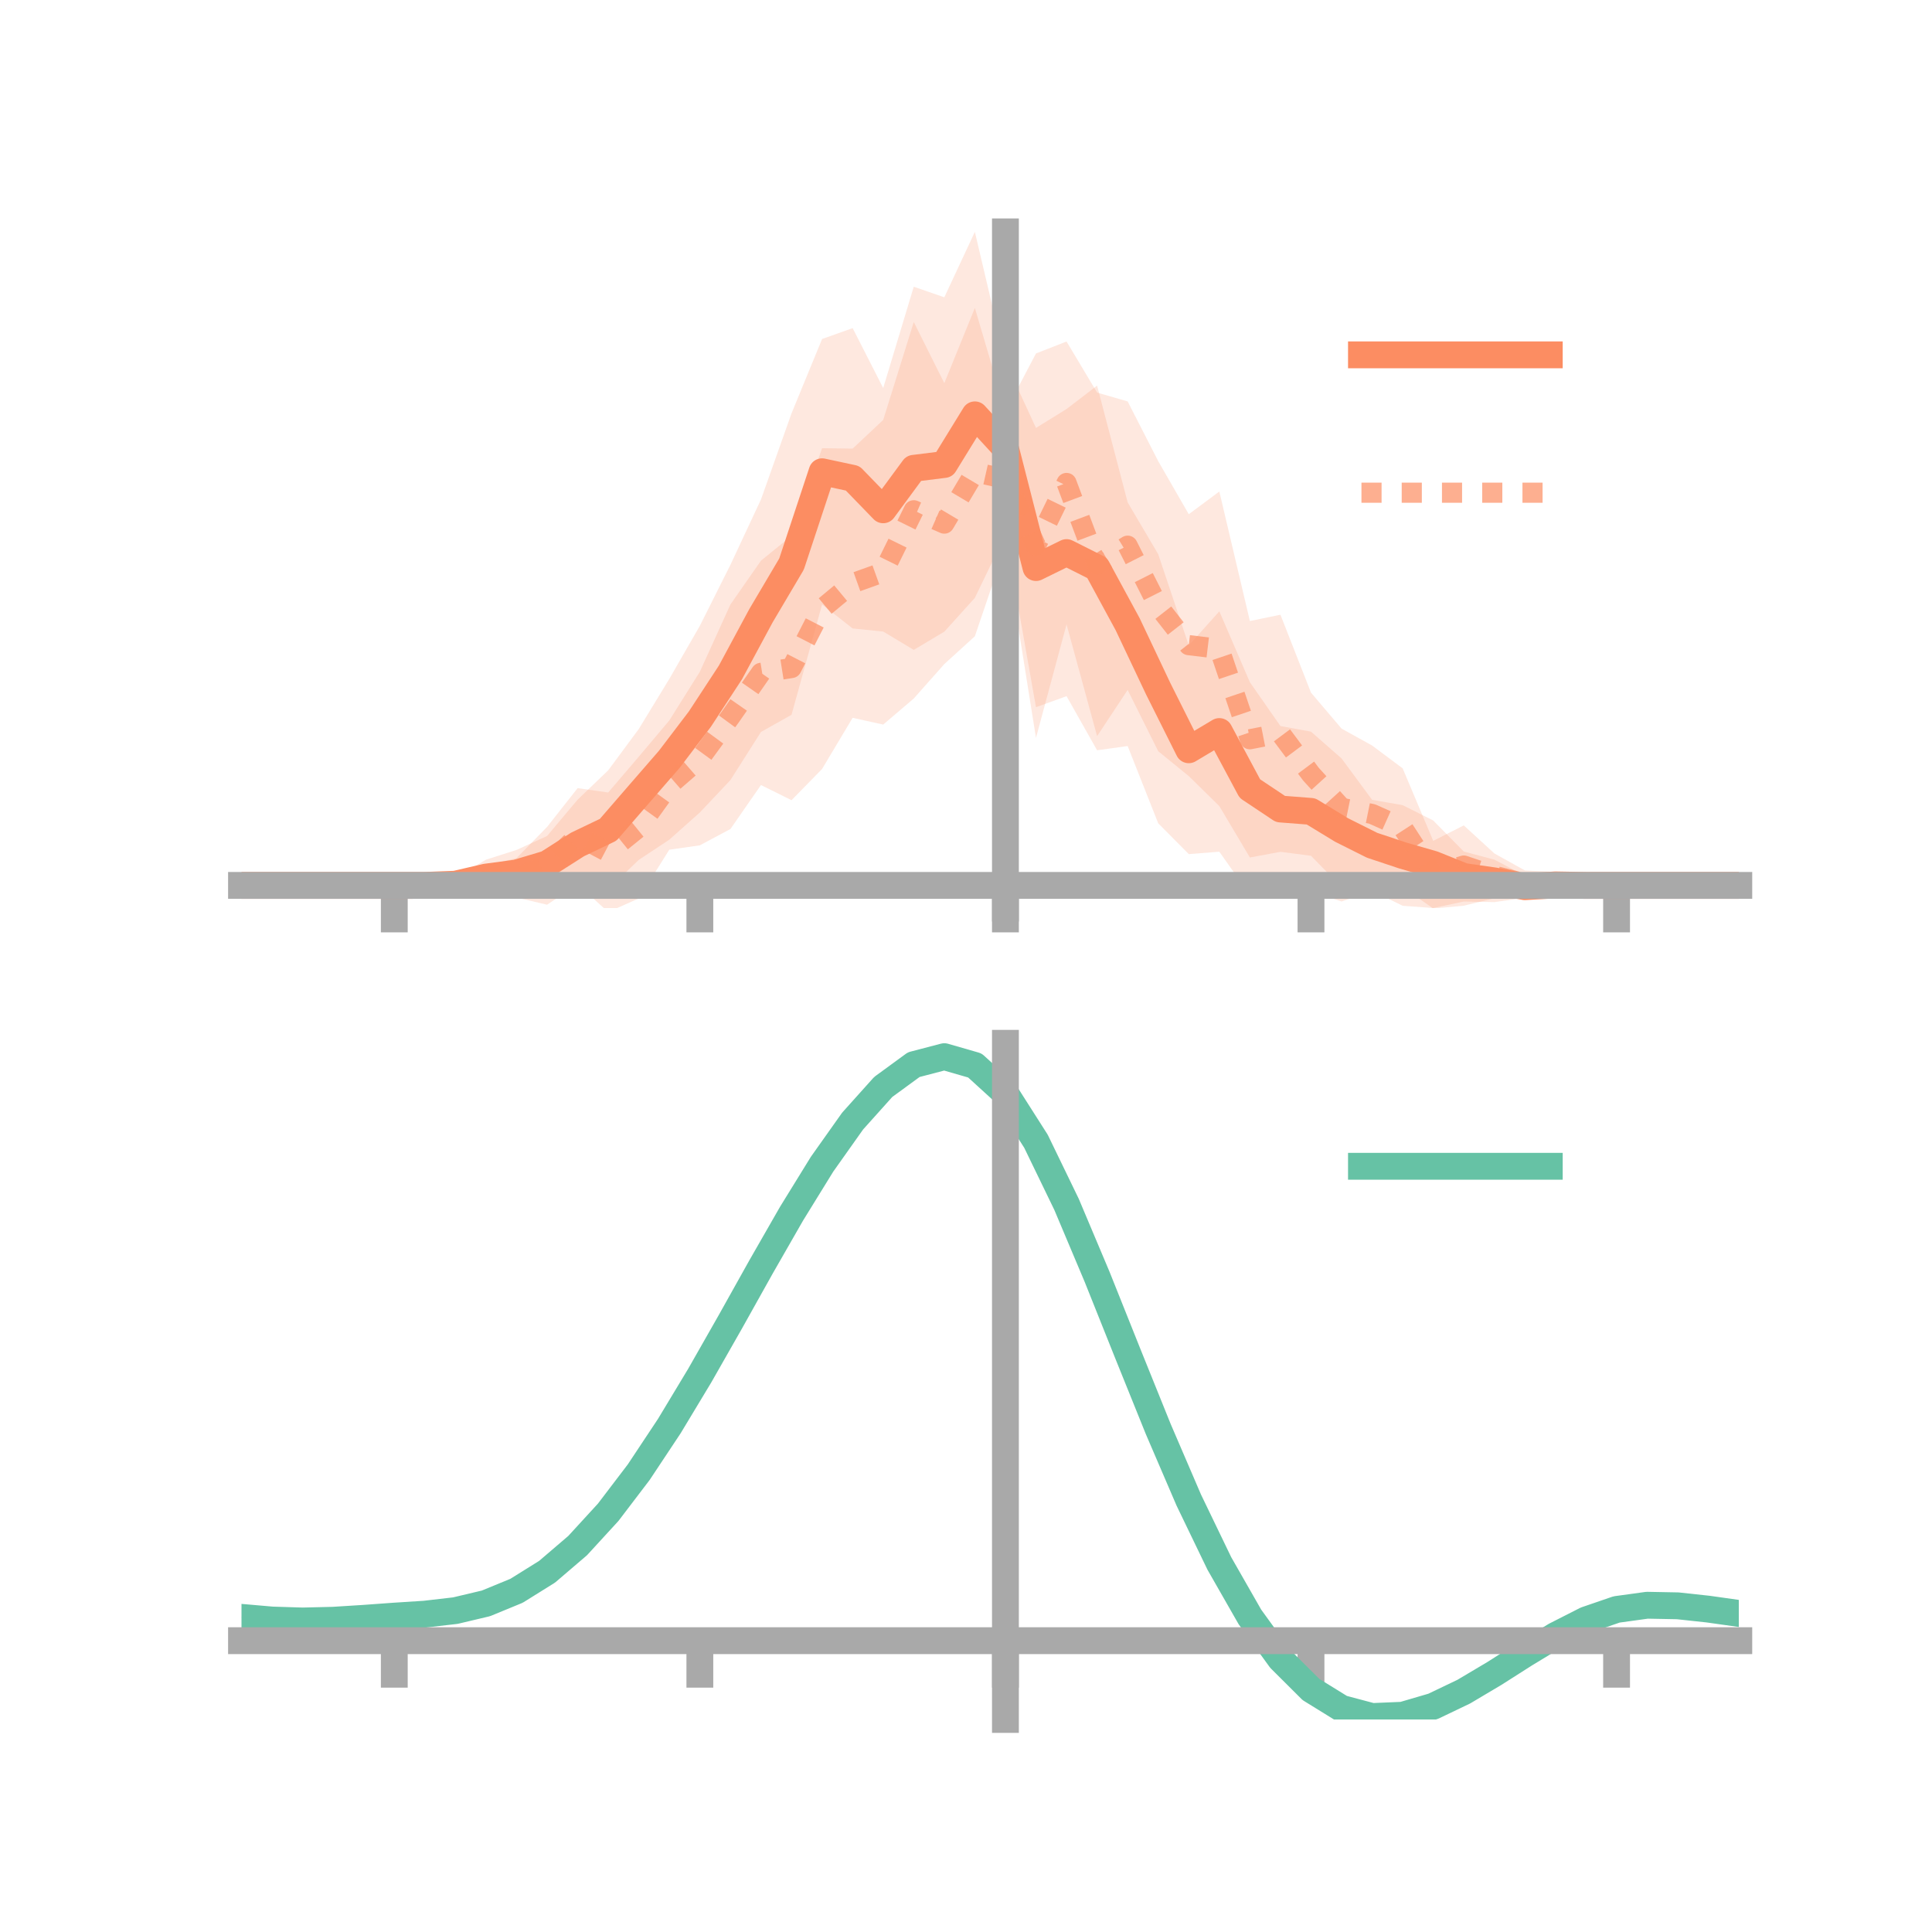 <?xml version="1.0" encoding="utf-8" standalone="no"?>
<!DOCTYPE svg PUBLIC "-//W3C//DTD SVG 1.1//EN"
  "http://www.w3.org/Graphics/SVG/1.1/DTD/svg11.dtd">
<!-- Created with matplotlib (https://matplotlib.org/) -->
<svg height="144pt" version="1.1" viewBox="0 0 144 144" width="144pt" xmlns="http://www.w3.org/2000/svg" xmlns:xlink="http://www.w3.org/1999/xlink">
 <defs>
  <style type="text/css">*{stroke-linecap:butt;stroke-linejoin:round;}</style>
 </defs>
 <g id="figure_1">
  <g id="patch_1">
   <path d="M 0 144 
L 144 144 
L 144 0 
L 0 0 
z
" style="fill:none;"/>
  </g>
  <g id="axes_1">
   <g id="patch_2">
    <path d="M 18 67.68 
L 129.6 67.68 
L 129.6 17.28 
L 18 17.28 
z
" style="fill:none;"/>
   </g>
   <g id="PolyCollection_1">
    <path clip-path="url(#pc3a08b8d90)" d="M 18 65.992 
L 18 65.992 
L 20.278 65.992 
L 22.555 65.992 
L 24.833 65.992 
L 27.11 65.992 
L 29.388 65.992 
L 31.665 65.98 
L 33.943 65.424 
L 36.22 64.076 
L 38.498 63.351 
L 40.776 62.309 
L 43.053 59.602 
L 45.331 57.416 
L 47.608 54.34 
L 49.886 50.603 
L 52.163 46.644 
L 54.441 42.1 
L 56.718 37.229 
L 58.996 30.809 
L 61.273 25.268 
L 63.551 24.456 
L 65.829 28.923 
L 68.106 21.37 
L 70.384 22.16 
L 72.661 17.28 
L 74.939 26.962 
L 77.216 31.895 
L 79.494 30.485 
L 81.771 28.741 
L 84.049 37.445 
L 86.327 41.309 
L 88.604 48.108 
L 90.882 45.565 
L 93.159 50.85 
L 95.437 54.115 
L 97.714 54.533 
L 99.992 56.531 
L 102.269 59.615 
L 104.547 60.012 
L 106.824 61.154 
L 109.102 63.47 
L 111.38 64.074 
L 113.657 65.266 
L 115.935 65.431 
L 118.212 65.985 
L 120.49 65.992 
L 122.767 65.992 
L 125.045 65.992 
L 127.322 65.992 
L 129.6 65.992 
L 129.6 65.992 
L 129.6 65.992 
L 127.322 65.992 
L 125.045 65.992 
L 122.767 65.992 
L 120.49 65.992 
L 118.212 66.003 
L 115.935 66.475 
L 113.657 66.915 
L 111.38 67.238 
L 109.102 67.194 
L 106.824 67.68 
L 104.547 67.511 
L 102.269 66.392 
L 99.992 67.192 
L 97.714 66.416 
L 95.437 66.483 
L 93.159 66.707 
L 90.882 63.482 
L 88.604 63.66 
L 86.327 61.364 
L 84.049 55.606 
L 81.771 55.921 
L 79.494 51.888 
L 77.216 52.711 
L 74.939 39.838 
L 72.661 44.56 
L 70.384 47.081 
L 68.106 48.439 
L 65.829 47.073 
L 63.551 46.841 
L 61.273 45.055 
L 58.996 53.275 
L 56.718 54.556 
L 54.441 58.143 
L 52.163 60.557 
L 49.886 62.584 
L 47.608 64.092 
L 45.331 66.277 
L 43.053 66.272 
L 40.776 66.465 
L 38.498 66.786 
L 36.22 66.672 
L 33.943 66.382 
L 31.665 66 
L 29.388 65.992 
L 27.11 65.992 
L 24.833 65.992 
L 22.555 65.992 
L 20.278 65.992 
L 18 65.992 
z
" style="fill:#fc8d62;fill-opacity:0.2;"/>
   </g>
   <g id="PolyCollection_2">
    <path clip-path="url(#pc3a08b8d90)" d="M 18 65.992 
L 18 65.992 
L 20.278 65.992 
L 22.555 65.992 
L 24.833 65.992 
L 27.11 65.992 
L 29.388 65.992 
L 31.665 65.645 
L 33.943 65.265 
L 36.22 64.514 
L 38.498 63.959 
L 40.776 61.635 
L 43.053 58.743 
L 45.331 59.069 
L 47.608 56.402 
L 49.886 53.7 
L 52.163 50.067 
L 54.441 45.056 
L 56.718 41.79 
L 58.996 39.937 
L 61.273 33.407 
L 63.551 33.437 
L 65.829 31.299 
L 68.106 24 
L 70.384 28.558 
L 72.661 22.953 
L 74.939 30.681 
L 77.216 26.344 
L 79.494 25.454 
L 81.771 29.261 
L 84.049 29.92 
L 86.327 34.372 
L 88.604 38.327 
L 90.882 36.634 
L 93.159 46.287 
L 95.437 45.818 
L 97.714 51.627 
L 99.992 54.305 
L 102.269 55.567 
L 104.547 57.269 
L 106.824 62.674 
L 109.102 61.52 
L 111.38 63.609 
L 113.657 64.877 
L 115.935 64.992 
L 118.212 65.823 
L 120.49 65.992 
L 122.767 65.992 
L 125.045 65.992 
L 127.322 65.992 
L 129.6 65.992 
L 129.6 65.992 
L 129.6 65.992 
L 127.322 65.992 
L 125.045 65.992 
L 122.767 65.992 
L 120.49 65.992 
L 118.212 66.171 
L 115.935 66.54 
L 113.657 66.801 
L 111.38 66.948 
L 109.102 67.506 
L 106.824 67.716 
L 104.547 66.109 
L 102.269 65.77 
L 99.992 66.113 
L 97.714 63.785 
L 95.437 63.49 
L 93.159 63.913 
L 90.882 60.082 
L 88.604 57.845 
L 86.327 55.991 
L 84.049 51.424 
L 81.771 54.869 
L 79.494 46.54 
L 77.216 54.999 
L 74.939 40.723 
L 72.661 47.424 
L 70.384 49.496 
L 68.106 52.064 
L 65.829 54.005 
L 63.551 53.502 
L 61.273 57.314 
L 58.996 59.643 
L 56.718 58.512 
L 54.441 61.791 
L 52.163 63.007 
L 49.886 63.332 
L 47.608 66.964 
L 45.331 67.979 
L 43.053 65.904 
L 40.776 67.434 
L 38.498 66.893 
L 36.22 66.79 
L 33.943 66.598 
L 31.665 66.268 
L 29.388 65.992 
L 27.11 65.992 
L 24.833 65.992 
L 22.555 65.992 
L 20.278 65.992 
L 18 65.992 
z
" style="fill:#fc8d62;fill-opacity:0.2;"/>
   </g>
   <g id="matplotlib.axis_1">
    <g id="xtick_1">
     <g id="line2d_1">
      <defs>
       <path d="M 0 0 
L 0 3.5 
" id="m50ee106d6e" style="stroke:#a9a9a9;stroke-width:2;"/>
      </defs>
      <g>
       <use style="fill:#a9a9a9;stroke:#a9a9a9;stroke-width:2;" x="29.388" xlink:href="#m50ee106d6e" y="65.992"/>
      </g>
     </g>
    </g>
    <g id="xtick_2">
     <g id="line2d_2">
      <g>
       <use style="fill:#a9a9a9;stroke:#a9a9a9;stroke-width:2;" x="52.163" xlink:href="#m50ee106d6e" y="65.992"/>
      </g>
     </g>
    </g>
    <g id="xtick_3">
     <g id="line2d_3">
      <g>
       <use style="fill:#a9a9a9;stroke:#a9a9a9;stroke-width:2;" x="74.939" xlink:href="#m50ee106d6e" y="65.992"/>
      </g>
     </g>
    </g>
    <g id="xtick_4">
     <g id="line2d_4">
      <g>
       <use style="fill:#a9a9a9;stroke:#a9a9a9;stroke-width:2;" x="97.714" xlink:href="#m50ee106d6e" y="65.992"/>
      </g>
     </g>
    </g>
    <g id="xtick_5">
     <g id="line2d_5">
      <g>
       <use style="fill:#a9a9a9;stroke:#a9a9a9;stroke-width:2;" x="120.49" xlink:href="#m50ee106d6e" y="65.992"/>
      </g>
     </g>
    </g>
   </g>
   <g id="matplotlib.axis_2"/>
   <g id="line2d_6">
    <path clip-path="url(#pc3a08b8d90)" d="M 18 65.992 
L 20.278 65.992 
L 22.555 65.992 
L 24.833 65.992 
L 27.11 65.992 
L 29.388 65.992 
L 31.665 65.99 
L 33.943 65.903 
L 36.22 65.374 
L 38.498 65.069 
L 40.776 64.387 
L 43.053 62.937 
L 45.331 61.847 
L 47.608 59.216 
L 49.886 56.593 
L 52.163 53.6 
L 54.441 50.121 
L 56.718 45.893 
L 58.996 42.042 
L 61.273 35.162 
L 63.551 35.649 
L 65.829 37.998 
L 68.106 34.905 
L 70.384 34.621 
L 72.661 30.92 
L 74.939 33.4 
L 77.216 42.303 
L 79.494 41.186 
L 81.771 42.331 
L 84.049 46.526 
L 86.327 51.337 
L 88.604 55.884 
L 90.882 54.524 
L 93.159 58.779 
L 95.437 60.299 
L 97.714 60.475 
L 99.992 61.862 
L 102.269 63.003 
L 104.547 63.762 
L 106.824 64.417 
L 109.102 65.332 
L 111.38 65.656 
L 113.657 66.091 
L 115.935 65.953 
L 118.212 65.994 
L 120.49 65.992 
L 122.767 65.992 
L 125.045 65.992 
L 127.322 65.992 
L 129.6 65.992 
" style="fill:none;stroke:#fc8d62;stroke-linecap:square;stroke-width:2;"/>
   </g>
   <g id="line2d_7">
    <path clip-path="url(#pc3a08b8d90)" d="M 18 65.992 
L 20.278 65.992 
L 22.555 65.992 
L 24.833 65.992 
L 27.11 65.992 
L 29.388 65.992 
L 31.665 65.956 
L 33.943 65.932 
L 36.22 65.652 
L 38.498 65.426 
L 40.776 64.534 
L 43.053 62.323 
L 45.331 63.524 
L 47.608 61.683 
L 49.886 58.516 
L 52.163 56.537 
L 54.441 53.423 
L 56.718 50.151 
L 58.996 49.79 
L 61.273 45.361 
L 63.551 43.469 
L 65.829 42.652 
L 68.106 38.032 
L 70.384 39.027 
L 72.661 35.189 
L 74.939 35.702 
L 77.216 40.672 
L 79.494 35.997 
L 81.771 42.065 
L 84.049 40.672 
L 86.327 45.181 
L 88.604 48.086 
L 90.882 48.358 
L 93.159 55.1 
L 95.437 54.654 
L 97.714 57.706 
L 99.992 60.209 
L 102.269 60.669 
L 104.547 61.689 
L 106.824 65.195 
L 109.102 64.513 
L 111.38 65.278 
L 113.657 65.839 
L 115.935 65.766 
L 118.212 65.997 
L 120.49 65.992 
L 122.767 65.992 
L 125.045 65.992 
L 127.322 65.992 
L 129.6 65.992 
" style="fill:none;stroke:#fc8d62;stroke-dasharray:1.5,1.5;stroke-dashoffset:0;stroke-opacity:0.7;stroke-width:1.5;"/>
   </g>
   <g id="patch_3">
    <path d="M 74.939 67.68 
L 74.939 17.28 
" style="fill:none;stroke:#a9a9a9;stroke-linecap:square;stroke-linejoin:miter;stroke-width:2;"/>
   </g>
   <g id="patch_4">
    <path d="M 129.6 67.68 
L 129.6 17.28 
" style="fill:none;"/>
   </g>
   <g id="patch_5">
    <path d="M 18 65.992 
L 129.6 65.992 
" style="fill:none;stroke:#a9a9a9;stroke-linecap:square;stroke-linejoin:miter;stroke-width:2;"/>
   </g>
   <g id="patch_6">
    <path d="M 18 17.28 
L 129.6 17.28 
" style="fill:none;"/>
   </g>
   <g id="legend_1">
    <g id="line2d_8">
     <path d="M 101.475 26.449 
L 115.475 26.449 
" style="fill:none;stroke:#fc8d62;stroke-linecap:square;stroke-width:2;"/>
    </g>
    <g id="line2d_9"/>
    <g id="text_1">
     <!--   -->
     <g transform="translate(121.075 28.899)scale(0.07 -0.07)">
      <defs>
       <path id="DejaVuSans-32"/>
      </defs>
      <use xlink:href="#DejaVuSans-32"/>
     </g>
    </g>
    <g id="line2d_10">
     <path d="M 101.475 36.724 
L 115.475 36.724 
" style="fill:none;stroke:#fc8d62;stroke-dasharray:1.5,1.5;stroke-dashoffset:0;stroke-opacity:0.7;stroke-width:1.5;"/>
    </g>
    <g id="line2d_11"/>
    <g id="text_2">
     <!--   -->
     <g transform="translate(121.075 39.174)scale(0.07 -0.07)">
      <use xlink:href="#DejaVuSans-32"/>
     </g>
    </g>
   </g>
  </g>
  <g id="axes_2">
   <g id="patch_7">
    <path d="M 18 128.16 
L 129.6 128.16 
L 129.6 77.76 
L 18 77.76 
z
" style="fill:none;"/>
   </g>
   <g id="PolyCollection_3">
    <path clip-path="url(#p96ff5736a9)" d="M 18 120.591 
L 18 120.508 
L 20.278 120.716 
L 22.555 120.788 
L 24.833 120.727 
L 27.11 120.575 
L 29.388 120.402 
L 31.665 120.25 
L 33.943 119.98 
L 36.22 119.434 
L 38.498 118.485 
L 40.776 117.042 
L 43.053 115.053 
L 45.331 112.511 
L 47.608 109.445 
L 49.886 105.925 
L 52.163 102.05 
L 54.441 97.95 
L 56.718 93.779 
L 58.996 89.711 
L 61.273 85.936 
L 63.551 82.653 
L 65.829 80.063 
L 68.106 78.367 
L 70.384 77.76 
L 72.661 78.428 
L 74.939 80.538 
L 77.216 84.166 
L 79.494 88.938 
L 81.771 94.421 
L 84.049 100.209 
L 86.327 105.946 
L 88.604 111.334 
L 90.882 116.137 
L 93.159 120.189 
L 95.437 123.384 
L 97.714 125.683 
L 99.992 127.105 
L 102.269 127.718 
L 104.547 127.63 
L 106.824 126.976 
L 109.102 125.905 
L 111.38 124.577 
L 113.657 123.155 
L 115.935 121.796 
L 118.212 120.653 
L 120.49 119.877 
L 122.767 119.565 
L 125.045 119.613 
L 127.322 119.869 
L 129.6 120.202 
L 129.6 120.31 
L 129.6 120.31 
L 127.322 120.001 
L 125.045 119.763 
L 122.767 119.726 
L 120.49 120.042 
L 118.212 120.829 
L 115.935 122.003 
L 113.657 123.41 
L 111.38 124.887 
L 109.102 126.265 
L 106.824 127.375 
L 104.547 128.056 
L 102.269 128.16 
L 99.992 127.563 
L 97.714 126.172 
L 95.437 123.933 
L 93.159 120.837 
L 90.882 116.92 
L 88.604 112.279 
L 86.327 107.071 
L 84.049 101.519 
L 81.771 95.911 
L 79.494 90.593 
L 77.216 85.961 
L 74.939 82.44 
L 72.661 80.398 
L 70.384 79.753 
L 68.106 80.339 
L 65.829 81.972 
L 63.551 84.459 
L 61.273 87.605 
L 58.996 91.215 
L 56.718 95.098 
L 54.441 99.073 
L 52.163 102.975 
L 49.886 106.66 
L 47.608 110.007 
L 45.331 112.923 
L 43.053 115.349 
L 40.776 117.256 
L 38.498 118.652 
L 36.22 119.578 
L 33.943 120.112 
L 31.665 120.371 
L 29.388 120.511 
L 27.11 120.667 
L 24.833 120.8 
L 22.555 120.848 
L 20.278 120.779 
L 18 120.591 
z
" style="fill:#66c2a5;fill-opacity:0.2;"/>
   </g>
   <g id="matplotlib.axis_3">
    <g id="xtick_6">
     <g id="line2d_12">
      <g>
       <use style="fill:#a9a9a9;stroke:#a9a9a9;stroke-width:2;" x="29.388" xlink:href="#m50ee106d6e" y="122.288"/>
      </g>
     </g>
    </g>
    <g id="xtick_7">
     <g id="line2d_13">
      <g>
       <use style="fill:#a9a9a9;stroke:#a9a9a9;stroke-width:2;" x="52.163" xlink:href="#m50ee106d6e" y="122.288"/>
      </g>
     </g>
    </g>
    <g id="xtick_8">
     <g id="line2d_14">
      <g>
       <use style="fill:#a9a9a9;stroke:#a9a9a9;stroke-width:2;" x="74.939" xlink:href="#m50ee106d6e" y="122.288"/>
      </g>
     </g>
    </g>
    <g id="xtick_9">
     <g id="line2d_15">
      <g>
       <use style="fill:#a9a9a9;stroke:#a9a9a9;stroke-width:2;" x="97.714" xlink:href="#m50ee106d6e" y="122.288"/>
      </g>
     </g>
    </g>
    <g id="xtick_10">
     <g id="line2d_16">
      <g>
       <use style="fill:#a9a9a9;stroke:#a9a9a9;stroke-width:2;" x="120.49" xlink:href="#m50ee106d6e" y="122.288"/>
      </g>
     </g>
    </g>
   </g>
   <g id="matplotlib.axis_4"/>
   <g id="line2d_17">
    <path clip-path="url(#p96ff5736a9)" d="M 18 120.549 
L 20.278 120.747 
L 22.555 120.818 
L 24.833 120.764 
L 27.11 120.621 
L 29.388 120.456 
L 31.665 120.31 
L 33.943 120.046 
L 36.22 119.506 
L 38.498 118.569 
L 40.776 117.149 
L 43.053 115.201 
L 45.331 112.717 
L 47.608 109.726 
L 49.886 106.293 
L 52.163 102.513 
L 54.441 98.512 
L 56.718 94.438 
L 58.996 90.463 
L 61.273 86.771 
L 63.551 83.556 
L 65.829 81.017 
L 68.106 79.353 
L 70.384 78.757 
L 72.661 79.413 
L 74.939 81.489 
L 77.216 85.063 
L 79.494 89.766 
L 81.771 95.166 
L 84.049 100.864 
L 86.327 106.508 
L 88.604 111.806 
L 90.882 116.529 
L 93.159 120.513 
L 95.437 123.659 
L 97.714 125.927 
L 99.992 127.334 
L 102.269 127.939 
L 104.547 127.843 
L 106.824 127.176 
L 109.102 126.085 
L 111.38 124.732 
L 113.657 123.282 
L 115.935 121.899 
L 118.212 120.741 
L 120.49 119.959 
L 122.767 119.645 
L 125.045 119.688 
L 127.322 119.935 
L 129.6 120.256 
" style="fill:none;stroke:#66c2a5;stroke-linecap:square;stroke-width:2;"/>
   </g>
   <g id="patch_8">
    <path d="M 74.939 128.16 
L 74.939 77.76 
" style="fill:none;stroke:#a9a9a9;stroke-linecap:square;stroke-linejoin:miter;stroke-width:2;"/>
   </g>
   <g id="patch_9">
    <path d="M 129.6 128.16 
L 129.6 77.76 
" style="fill:none;"/>
   </g>
   <g id="patch_10">
    <path d="M 18 122.288 
L 129.6 122.288 
" style="fill:none;stroke:#a9a9a9;stroke-linecap:square;stroke-linejoin:miter;stroke-width:2;"/>
   </g>
   <g id="patch_11">
    <path d="M 18 77.76 
L 129.6 77.76 
" style="fill:none;"/>
   </g>
   <g id="legend_2">
    <g id="line2d_18">
     <path d="M 101.475 86.929 
L 115.475 86.929 
" style="fill:none;stroke:#66c2a5;stroke-linecap:square;stroke-width:2;"/>
    </g>
    <g id="line2d_19"/>
    <g id="text_3">
     <!--   -->
     <g transform="translate(121.075 89.379)scale(0.07 -0.07)">
      <use xlink:href="#DejaVuSans-32"/>
     </g>
    </g>
   </g>
  </g>
 </g>
 <defs>
  <clipPath id="pc3a08b8d90">
   <rect height="50.4" width="111.6" x="18" y="17.28"/>
  </clipPath>
  <clipPath id="p96ff5736a9">
   <rect height="50.4" width="111.6" x="18" y="77.76"/>
  </clipPath>
 </defs>
</svg>
